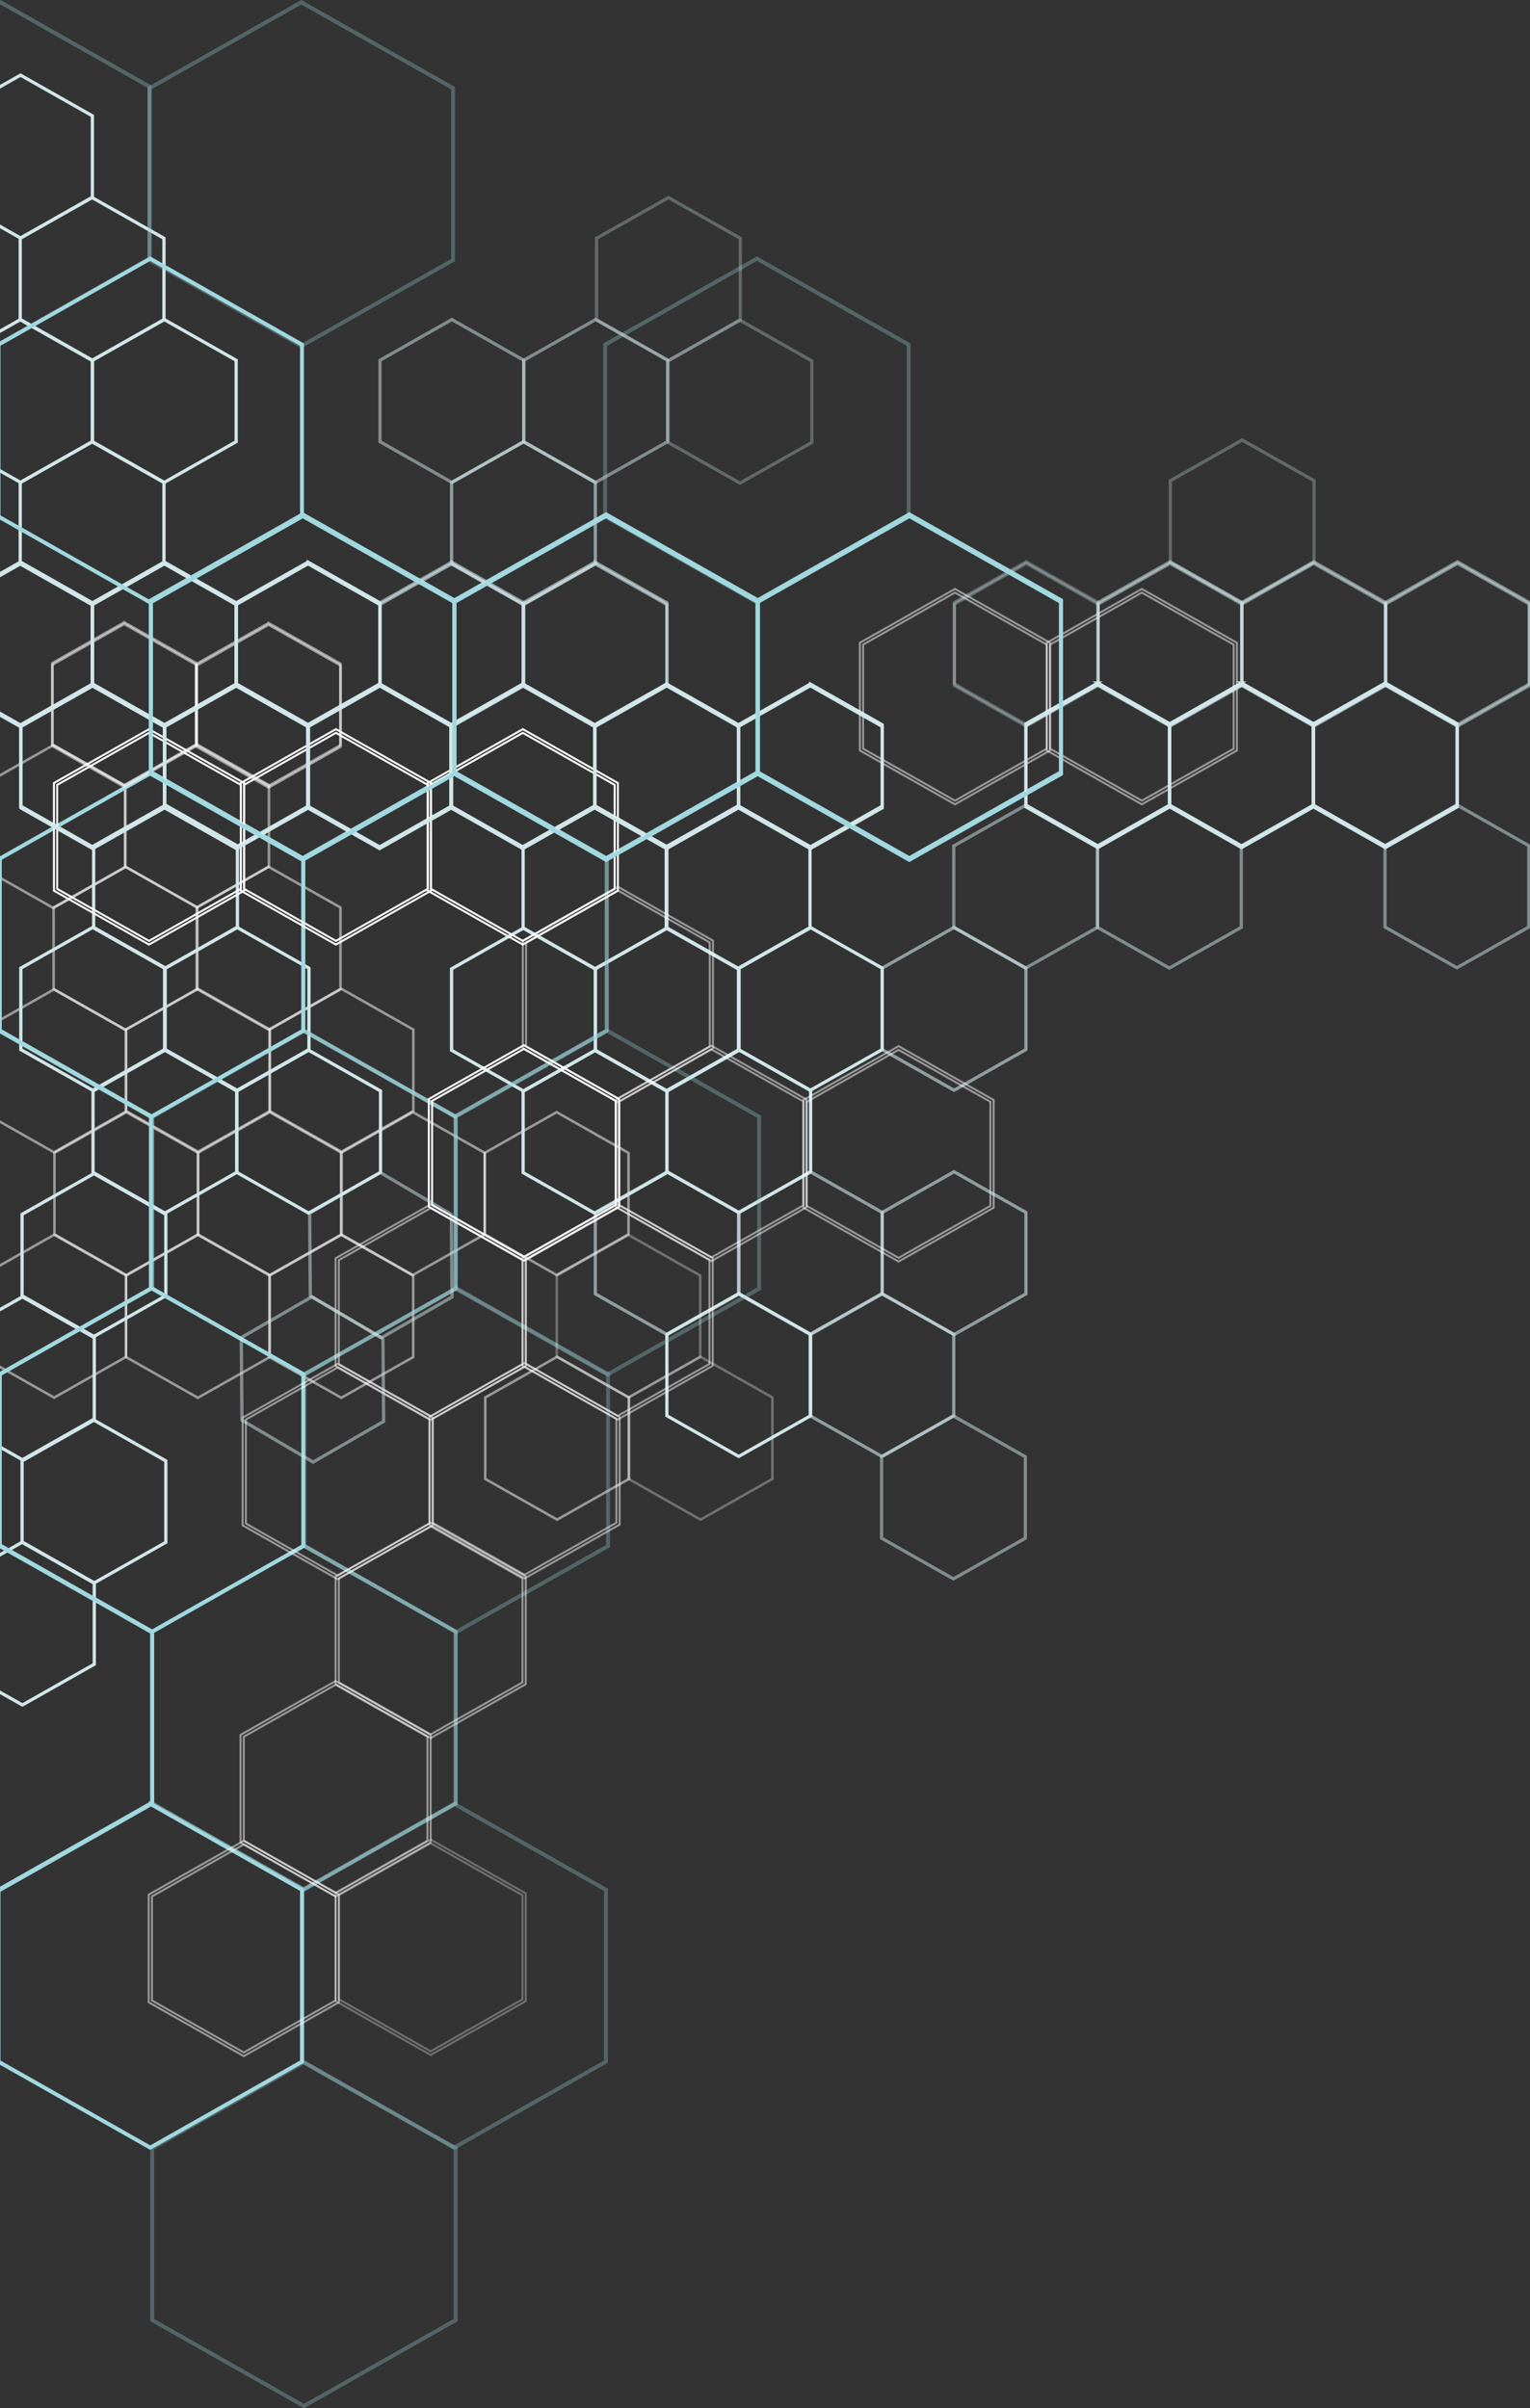 <svg width="584" height="919" viewBox="0 0 584 919" fill="none" xmlns="http://www.w3.org/2000/svg">
<rect x="0" y="0" width="584" height="919" fill="#333333" stroke="none"/>
<g clip-path="url(#clip0_156_1062)">
<path opacity="0.5" d="M212.65 517.67L212.71 517.7L240.2 533.27V564.48L240.14 564.51L212.65 580.08L212.59 580.05L185.1 564.48V533.27L185.16 533.24L212.65 517.67V517.67ZM239.97 533.41L212.65 517.94L185.33 533.41V564.35L212.65 579.82L239.97 564.35V533.41Z" stroke="white" stroke-width="0.75" stroke-miterlimit="10"/>
<path opacity="0.3" d="M267.39 517.67L267.45 517.7L294.94 533.27V564.48L294.88 564.51L267.39 580.08L267.33 580.05L239.84 564.48V533.27L239.9 533.24L267.39 517.67V517.67ZM294.71 533.41L267.39 517.94L240.07 533.41V564.35L267.39 579.82L294.71 564.35V533.41Z" stroke="white" stroke-width="0.75" stroke-miterlimit="10"/>
<path opacity="0.5" d="M75.59 377.25L75.65 377.28L103.14 392.85V424.06L103.08 424.09L75.59 439.66L75.53 439.63L48.04 424.06V392.85L48.1 392.82L75.59 377.25ZM102.91 392.99L75.59 377.52L48.27 392.99V423.93L75.59 439.4L102.91 423.93V392.99V392.99Z" stroke="white" stroke-width="0.75" stroke-miterlimit="10"/>
<path opacity="0.5" d="M47.9 330.68L47.96 330.71L75.45 346.28V377.49L75.39 377.52L47.9 393.09L47.84 393.06L20.35 377.49V346.28L20.41 346.25L47.9 330.68V330.68ZM75.22 346.42L47.9 330.95L20.58 346.42V377.36L47.9 392.83L75.22 377.36V346.42Z" stroke="white" stroke-width="0.75" stroke-miterlimit="10"/>
<path opacity="0.5" d="M75.22 283.97L75.28 284L102.77 299.57V330.78L102.71 330.81L75.22 346.38L75.16 346.35L47.67 330.78V299.58L47.73 299.55L75.22 283.98V283.97ZM102.54 299.71L75.22 284.24L47.9 299.71V330.65L75.22 346.12L102.54 330.65V299.71Z" stroke="white" stroke-width="0.75" stroke-miterlimit="10"/>
<path opacity="0.5" d="M102.529 237.64L102.589 237.67L130.079 253.24V284.46L130.019 284.49L102.529 300.06L102.469 300.03L74.98 284.46V253.25L75.04 253.22L102.529 237.65V237.64ZM129.849 253.38L102.529 237.91L75.21 253.38V284.32L102.529 299.79L129.849 284.32V253.38Z" stroke="white" stroke-width="0.75" stroke-miterlimit="10"/>
<path opacity="0.5" d="M102.529 330.68L102.589 330.71L130.079 346.28V377.49L130.019 377.52L102.529 393.09L102.469 393.06L74.98 377.49V346.28L75.04 346.25L102.529 330.68ZM129.849 346.42L102.529 330.95L75.21 346.42V377.36L102.529 392.83L129.849 377.36V346.42Z" stroke="white" stroke-width="0.75" stroke-miterlimit="10"/>
<path opacity="0.5" d="M20.35 284.24L20.41 284.27L47.9 299.84V331.05L47.84 331.08L20.35 346.65L20.29 346.62L-7.2 331.05V299.85L-7.14 299.82L20.35 284.24ZM47.67 299.98L20.35 284.51L-6.97 299.98V330.92L20.35 346.39L47.67 330.92V299.98Z" stroke="white" stroke-width="0.75" stroke-miterlimit="10"/>
<path opacity="0.5" d="M47.43 237.37L47.49 237.4L74.98 252.97V284.19L74.92 284.22L47.43 299.79L47.37 299.76L19.87 284.19V252.98L19.93 252.95L47.42 237.38L47.43 237.37ZM74.75 253.11L47.43 237.64L20.11 253.11V284.05L47.43 299.52L74.75 284.05V253.11V253.11Z" stroke="white" stroke-width="0.75" stroke-miterlimit="10"/>
<path opacity="0.5" d="M20.59 377.47L20.65 377.5L48.14 393.07V424.28L48.08 424.31L20.59 439.88L20.53 439.85L-6.96 424.28V393.07L-6.9 393.04L20.59 377.47ZM47.91 393.21L20.59 377.74L-6.73 393.21V424.15L20.59 439.62L47.91 424.15V393.21V393.21Z" stroke="white" stroke-width="0.75" stroke-miterlimit="10"/>
<path opacity="0.5" d="M130.329 377.25L130.389 377.28L157.879 392.85V424.06L157.819 424.09L130.329 439.66L130.269 439.63L102.779 424.06V392.85L102.839 392.82L130.329 377.25V377.25ZM157.649 392.99L130.329 377.52L103.009 392.99V423.93L130.329 439.4L157.649 423.93V392.99V392.99Z" stroke="white" stroke-width="0.75" stroke-miterlimit="10"/>
<path opacity="0.5" d="M157.59 424.31L157.65 424.34L185.14 439.91V471.12L185.08 471.15L157.59 486.72L157.53 486.69L130.04 471.12V439.91L130.1 439.88L157.59 424.31ZM184.91 440.05L157.59 424.58L130.27 440.05V470.99L157.59 486.46L184.91 470.99V440.05Z" stroke="white" stroke-width="0.75" stroke-miterlimit="10"/>
<path opacity="0.5" d="M212.46 424.31L212.52 424.34L240.01 439.91V471.12L239.95 471.15L212.46 486.72L212.4 486.69L184.91 471.12V439.91L184.97 439.88L212.46 424.31ZM239.78 440.05L212.46 424.58L185.14 440.05V470.99L212.46 486.46L239.78 470.99V440.05Z" stroke="white" stroke-width="0.75" stroke-miterlimit="10"/>
<path opacity="0.5" d="M48.22 424.31L48.28 424.34L75.77 439.91V471.12L75.71 471.15L48.22 486.72L48.16 486.69L20.67 471.12V439.91L20.73 439.88L48.22 424.31ZM75.54 440.05L48.22 424.58L20.9 440.05V470.99L48.22 486.46L75.54 470.99V440.05Z" stroke="white" stroke-width="0.75" stroke-miterlimit="10"/>
<path opacity="0.5" d="M20.67 471.1L20.73 471.13L48.22 486.7V517.91L48.16 517.94L20.67 533.51L20.61 533.48L-6.88 517.91V486.7L-6.82 486.67L20.67 471.1V471.1ZM47.99 486.84L20.67 471.37L-6.65 486.84V517.78L20.67 533.25L47.99 517.78V486.84V486.84Z" stroke="white" stroke-width="0.75" stroke-miterlimit="10"/>
<path opacity="0.5" d="M102.959 424.31L103.019 424.34L130.509 439.91V471.12L130.449 471.15L102.959 486.72L102.899 486.69L75.409 471.12V439.91L75.469 439.88L102.959 424.31ZM130.279 440.05L102.959 424.58L75.639 440.05V470.99L102.959 486.46L130.279 470.99V440.05Z" stroke="white" stroke-width="0.75" stroke-miterlimit="10"/>
<path opacity="0.5" d="M75.539 471.17L75.599 471.2L103.089 486.77V517.98L103.029 518.01L75.539 533.58L75.479 533.55L47.989 517.98V486.77L48.049 486.74L75.539 471.17V471.17ZM102.859 486.91L75.539 471.44L48.219 486.91V517.85L75.539 533.32L102.859 517.85V486.91V486.91Z" stroke="white" stroke-width="0.75" stroke-miterlimit="10"/>
<path opacity="0.5" d="M130.279 471.17L130.339 471.2L157.829 486.77V517.98L157.77 518.01L130.279 533.58L130.219 533.55L102.729 517.98V486.77L102.789 486.74L130.279 471.17V471.17ZM157.6 486.91L130.279 471.44L102.959 486.91V517.85L130.279 533.32L157.6 517.85V486.91V486.91Z" stroke="white" stroke-width="0.75" stroke-miterlimit="10"/>
<path d="M281.98 493.55L282.04 493.58L309.53 509.15V540.36L309.47 540.39L281.98 555.96L281.92 555.93L254.43 540.36V509.15L254.49 509.12L281.98 493.55ZM309.3 509.29L281.98 493.82L254.66 509.29V540.23L281.98 555.7L309.3 540.23V509.29Z" stroke="#D1E6E9" stroke-miterlimit="10"/>
<path d="M62.94 400.68L63 400.71L90.49 416.28V447.49L90.43 447.52L62.94 463.09L62.88 463.06L35.39 447.49V416.28L35.45 416.25L62.94 400.68V400.68ZM90.26 416.42L62.94 400.95L35.62 416.42V447.36L62.94 462.83L90.26 447.36V416.42Z" stroke="#D1E6E9" stroke-miterlimit="10"/>
<path d="M117.81 400.68L117.87 400.71L145.36 416.28V447.49L145.3 447.52L117.81 463.09L117.75 463.06L90.26 447.49V416.28L90.32 416.25L117.81 400.68V400.68ZM145.13 416.42L117.81 400.95L90.49 416.42V447.36L117.81 462.83L145.13 447.36V416.42Z" stroke="#D1E6E9" stroke-miterlimit="10"/>
<path d="M35.86 447.76L35.92 447.79L63.41 463.36V494.57L63.35 494.6L35.86 510.17L35.8 510.14L8.31 494.57V463.36L8.37 463.33L35.86 447.76ZM63.18 463.5L35.86 448.03L8.54 463.5V494.44L35.86 509.91L63.18 494.44V463.5Z" stroke="#D1E6E9" stroke-miterlimit="10"/>
<path d="M8.55 494.81L8.61 494.84L36.1 510.41V541.62L36.04 541.65L8.55 557.22L8.49 557.19L-19 541.62V510.41L-18.94 510.38L8.55 494.81V494.81ZM35.87 510.55L8.55 495.08L-18.77 510.55V541.49L8.55 556.96L35.87 541.49V510.55V510.55Z" stroke="#D1E6E9" stroke-miterlimit="10"/>
<path d="M35.86 541.86L35.92 541.89L63.41 557.46V588.67L63.35 588.7L35.86 604.27L35.8 604.24L8.31 588.67V557.46L8.37 557.43L35.86 541.86V541.86ZM63.18 557.6L35.86 542.13L8.54 557.6V588.54L35.86 604.01L63.18 588.54V557.6Z" stroke="#D1E6E9" stroke-miterlimit="10"/>
<path d="M8.55 588.4L8.61 588.43L36.1 604V635.21L36.04 635.24L8.55 650.81L8.49 650.78L-19 635.21V604L-18.94 603.97L8.55 588.4ZM35.87 604.14L8.55 588.67L-18.77 604.14V635.08L8.55 650.55L35.87 635.08V604.14Z" stroke="#D1E6E9" stroke-miterlimit="10"/>
<path opacity="0.6" d="M254.669 447.05L254.729 447.08L282.219 462.65V493.86L282.159 493.89L254.669 509.46L254.609 509.43L227.119 493.86V462.65L227.179 462.62L254.669 447.05V447.05ZM281.989 462.79L254.669 447.32L227.349 462.79V493.73L254.669 509.2L281.989 493.73V462.79Z" stroke="#D1E6E9" stroke-miterlimit="10"/>
<path d="M227.11 400.77L227.17 400.8L254.66 416.37V447.58L254.6 447.61L227.11 463.18L227.05 463.15L199.56 447.58V416.37L199.62 416.34L227.11 400.77V400.77ZM254.43 416.51L227.11 401.04L199.79 416.51V447.45L227.11 462.92L254.43 447.45V416.51Z" stroke="#D1E6E9" stroke-miterlimit="10"/>
<path opacity="0.6" d="M336.61 493.55L336.67 493.58L364.16 509.15V540.36L364.1 540.39L336.61 555.96L336.55 555.93L309.06 540.36V509.15L309.12 509.12L336.61 493.55ZM363.93 509.29L336.61 493.82L309.29 509.29V540.23L336.61 555.7L363.93 540.23V509.29Z" stroke="#D1E6E9" stroke-miterlimit="10"/>
<path opacity="0.5" d="M363.93 540.28L363.99 540.31L391.48 555.88V587.09L391.42 587.12L363.93 602.69L363.87 602.66L336.38 587.09V555.88L336.44 555.85L363.93 540.28ZM391.25 556.02L363.93 540.55L336.61 556.02V586.96L363.93 602.43L391.25 586.96V556.02Z" stroke="#D1E6E9" stroke-miterlimit="10"/>
<path d="M281.98 400.5L282.04 400.53L309.53 416.1V447.31L309.47 447.34L281.98 462.91L281.92 462.88L254.43 447.31V416.1L254.49 416.07L281.98 400.5ZM309.3 416.24L281.98 400.77L254.66 416.24V447.18L281.98 462.65L309.3 447.18V416.24Z" stroke="#D1E6E9" stroke-miterlimit="10"/>
<path opacity="0.6" d="M309.3 447.05L309.36 447.08L336.85 462.65V493.86L336.79 493.89L309.3 509.46L309.24 509.43L281.75 493.86V462.65L281.81 462.62L309.3 447.05ZM336.62 462.79L309.3 447.32L281.98 462.79V493.73L309.3 509.2L336.62 493.73V462.79Z" stroke="#D1E6E9" stroke-miterlimit="10"/>
<path d="M35.39 353.81L35.45 353.84L62.94 369.41V400.62L62.88 400.65L35.39 416.22L35.33 416.19L7.83 400.63V369.42L7.89 369.39L35.38 353.82L35.39 353.81ZM62.71 369.55L35.39 354.08L8.07 369.55V400.49L35.39 415.96L62.71 400.49V369.55V369.55Z" stroke="#D1E6E9" stroke-miterlimit="10"/>
<path d="M309.3 353.81L309.36 353.84L336.85 369.41V400.62L336.79 400.65L309.3 416.22L309.24 416.19L281.75 400.62V369.41L281.81 369.38L309.3 353.81ZM336.62 369.55L309.3 354.08L281.98 369.55V400.49L309.3 415.96L336.62 400.49V369.55V369.55Z" stroke="#D1E6E9" stroke-miterlimit="10"/>
<path d="M254.669 354.08L254.729 354.11L282.219 369.68V400.89L282.159 400.92L254.669 416.49L254.609 416.46L227.119 400.89V369.68L227.179 369.65L254.669 354.08V354.08ZM281.989 369.82L254.669 354.35L227.349 369.82V400.76L254.669 416.23L281.989 400.76V369.82Z" stroke="#D1E6E9" stroke-miterlimit="10"/>
<path d="M281.739 307.45L281.799 307.48L309.289 323.05V354.26L309.229 354.29L281.739 369.86L281.679 369.83L254.189 354.26V323.05L254.249 323.02L281.739 307.45V307.45ZM309.059 323.19L281.739 307.72L254.419 323.19V354.13L281.739 369.6L309.059 354.13V323.19Z" stroke="#D1E6E9" stroke-miterlimit="10"/>
<path d="M227.11 307.45L227.17 307.48L254.66 323.05V354.26L254.6 354.29L227.11 369.86L227.05 369.83L199.56 354.26V323.05L199.62 323.02L227.11 307.45V307.45ZM254.43 323.19L227.11 307.72L199.79 323.19V354.13L227.11 369.6L254.43 354.13V323.19Z" stroke="#D1E6E9" stroke-miterlimit="10"/>
<path d="M199.8 354.08L199.86 354.11L227.35 369.68V400.89L227.29 400.92L199.8 416.49L199.74 416.46L172.25 400.89V369.68L172.31 369.65L199.8 354.08V354.08ZM227.12 369.82L199.8 354.35L172.48 369.82V400.76L199.8 416.23L227.12 400.76V369.82Z" stroke="#D1E6E9" stroke-miterlimit="10"/>
<path d="M199.56 260.93L199.62 260.96L227.11 276.54V307.75L227.05 307.78L199.56 323.35L199.5 323.32L172.01 307.75V276.54L172.07 276.51L199.56 260.94V260.93ZM226.87 276.67L199.55 261.2L172.24 276.67V307.61L199.56 323.08L226.88 307.61V276.67H226.87Z" stroke="#D1E6E9" stroke-miterlimit="10"/>
<path opacity="0.6" d="M172.44 214.4L172.5 214.43L199.99 230V261.21L199.93 261.24L172.44 276.82L172.38 276.79L144.89 261.22V230.01L144.95 229.98L172.44 214.41V214.4ZM199.76 230.14L172.44 214.67L145.12 230.14V261.08L172.44 276.55L199.76 261.08V230.14V230.14Z" stroke="#D1E6E9" stroke-miterlimit="10"/>
<path opacity="0.6" d="M227.11 214.4L227.17 214.43L254.66 230V261.21L254.6 261.24L227.11 276.82L227.05 276.79L199.56 261.22V230.01L199.62 229.98L227.11 214.41V214.4ZM254.43 230.14L227.11 214.67L199.79 230.14V261.08L227.11 276.55L254.43 261.08V230.14V230.14Z" stroke="#D1E6E9" stroke-miterlimit="10"/>
<path d="M473.899 260.55L473.959 260.58L501.459 276.15V307.36L501.399 307.39L473.909 322.96L473.849 322.93L446.359 307.36V276.15L446.419 276.12L473.909 260.55H473.899ZM501.219 276.29L473.899 260.82L446.589 276.29V307.23L473.909 322.7L501.229 307.23V276.29H501.219Z" stroke="#D1E6E9" stroke-miterlimit="10"/>
<path d="M419.03 260.55L419.09 260.58L446.59 276.15V307.36L446.53 307.39L419.04 322.96L418.98 322.93L391.49 307.36V276.15L391.55 276.12L419.04 260.55H419.03ZM446.35 276.29L419.03 260.82L391.72 276.29V307.23L419.04 322.7L446.36 307.23V276.29H446.35Z" stroke="#D1E6E9" stroke-miterlimit="10"/>
<path d="M528.77 260.55L528.83 260.58L556.32 276.15V307.36L556.26 307.39L528.77 322.96L528.71 322.93L501.22 307.36V276.15L501.28 276.12L528.77 260.55ZM556.09 276.29L528.77 260.82L501.46 276.29V307.23L528.78 322.7L556.1 307.23V276.29H556.09Z" stroke="#D1E6E9" stroke-miterlimit="10"/>
<path d="M144.89 260.93L144.95 260.96L172.44 276.54V307.75L172.38 307.78L144.89 323.35L144.83 323.32L117.34 307.75V276.54L117.4 276.51L144.89 260.94V260.93ZM172.2 276.67L144.88 261.2L117.57 276.67V307.61L144.89 323.08L172.21 307.61V276.67H172.2Z" stroke="#D1E6E9" stroke-miterlimit="10"/>
<path d="M117.57 214.4L117.63 214.43L145.12 230V261.21L145.06 261.24L117.57 276.82L117.51 276.79L90.019 261.22V230.01L90.079 229.98L117.57 214.41V214.4ZM144.89 230.14L117.57 214.67L90.249 230.14V261.08L117.57 276.55L144.89 261.08V230.14V230.14Z" stroke="#D1E6E9" stroke-miterlimit="10"/>
<path opacity="0.6" d="M364.159 447.05L364.219 447.08L391.709 462.65V493.86L391.649 493.89L364.159 509.46L364.099 509.43L336.609 493.86V462.65L336.669 462.62L364.159 447.05ZM391.479 462.79L364.159 447.32L336.839 462.79V493.73L364.159 509.2L391.479 493.73V462.79Z" stroke="#D1E6E9" stroke-miterlimit="10"/>
<path opacity="0.6" d="M364.159 353.81L364.219 353.84L391.709 369.41V400.62L391.649 400.65L364.159 416.22L364.099 416.19L336.609 400.62V369.41L336.669 369.38L364.159 353.81ZM391.479 369.55L364.159 354.08L336.839 369.55V400.49L364.159 415.96L391.479 400.49V369.55V369.55Z" stroke="#D1E6E9" stroke-miterlimit="10"/>
<path opacity="0.5" d="M391.48 307.18L391.54 307.21L419.03 322.78V353.99L418.97 354.02L391.48 369.59L391.42 369.56L363.93 353.99V322.78L363.99 322.75L391.48 307.18V307.18ZM418.8 322.92L391.48 307.45L364.16 322.92V353.86L391.48 369.33L418.8 353.86V322.92V322.92Z" stroke="#D1E6E9" stroke-miterlimit="10"/>
<path opacity="0.5" d="M446.35 307.18L446.41 307.21L473.9 322.78V353.99L473.84 354.02L446.35 369.59L446.29 369.56L418.8 353.99V322.78L418.86 322.75L446.35 307.18V307.18ZM473.67 322.92L446.35 307.45L419.03 322.92V353.86L446.35 369.33L473.67 353.86V322.92V322.92Z" stroke="#D1E6E9" stroke-miterlimit="10"/>
<path opacity="0.5" d="M446.589 214.26L446.649 214.29L474.139 229.86V261.07L474.079 261.1L446.589 276.67L446.529 276.64L419.039 261.07V229.86L419.099 229.83L446.589 214.26ZM473.909 230L446.589 214.53L419.269 230V260.94L446.589 276.41L473.909 260.94V230V230Z" stroke="#D1E6E9" stroke-miterlimit="10"/>
<path opacity="0.5" d="M556.089 307.06L556.149 307.09L583.639 322.66V353.87L583.579 353.9L556.089 369.47L556.029 369.44L528.539 353.87V322.66L528.599 322.63L556.089 307.06V307.06ZM583.409 322.8L556.089 307.33L528.769 322.8V353.74L556.089 369.21L583.409 353.74V322.8Z" stroke="#D1E6E9" stroke-miterlimit="10"/>
<path opacity="0.5" d="M556.32 214.26L556.38 214.29L583.87 229.86V261.07L583.81 261.1L556.32 276.67L556.26 276.64L528.77 261.07V229.86L528.83 229.83L556.32 214.26ZM583.64 230L556.32 214.53L529 230V260.94L556.32 276.41L583.64 260.94V230V230Z" stroke="#D1E6E9" stroke-miterlimit="10"/>
<path opacity="0.5" d="M501.46 214.26L501.52 214.29L529.01 229.86V261.07L528.95 261.1L501.46 276.67L501.4 276.64L473.91 261.07V229.86L473.97 229.83L501.46 214.26V214.26ZM528.78 230L501.46 214.53L474.14 230V260.94L501.46 276.41L528.78 260.94V230V230Z" stroke="#D1E6E9" stroke-miterlimit="10"/>
<path opacity="0.3" d="M391.72 214.26L391.78 214.29L419.27 229.86V261.07L419.21 261.1L391.72 276.67L391.66 276.64L364.17 261.07V229.86L364.23 229.83L391.72 214.26ZM419.04 230L391.72 214.53L364.4 230V260.94L391.72 276.41L419.04 260.94V230V230Z" stroke="#D1E6E9" stroke-miterlimit="10"/>
<path d="M90.49 353.81L90.549 353.84L118.039 369.41V400.62L117.979 400.65L90.49 416.22L90.43 416.19L62.94 400.62V369.41L62.999 369.38L90.49 353.81ZM117.809 369.55L90.49 354.08L63.169 369.55V400.49L90.49 415.96L117.809 400.49V369.55V369.55Z" stroke="#D1E6E9" stroke-miterlimit="10"/>
<path d="M63.18 307.18L63.24 307.21L90.73 322.78V353.99L90.67 354.02L63.18 369.59L63.12 369.56L35.63 353.99V322.78L35.69 322.75L63.18 307.18V307.18ZM90.5 322.92L63.18 307.45L35.86 322.92V353.86L63.18 369.33L90.5 353.86V322.92V322.92Z" stroke="#D1E6E9" stroke-miterlimit="10"/>
<path d="M90.26 260.93L90.32 260.96L117.81 276.54V307.75L117.75 307.78L90.26 323.35L90.2 323.32L62.71 307.75V276.54L62.77 276.51L90.26 260.94V260.93ZM117.57 276.67L90.25 261.2L62.94 276.67V307.61L90.26 323.08L117.58 307.61V276.67H117.57Z" stroke="#D1E6E9" stroke-miterlimit="10"/>
<path d="M62.699 214.4L62.759 214.43L90.249 230V261.21L90.189 261.24L62.699 276.82L62.639 276.79L35.149 261.21V230L35.209 229.97L62.699 214.4ZM90.019 230.14L62.699 214.67L35.379 230.14V261.08L62.699 276.55L90.019 261.08V230.14V230.14Z" stroke="#D1E6E9" stroke-miterlimit="10"/>
<path d="M35.39 260.93L35.45 260.96L62.94 276.54V307.75L62.88 307.78L35.39 323.35L35.33 323.32L7.83 307.75V276.54L7.89 276.51L35.39 260.93ZM62.7 276.67L35.39 261.2L8.07 276.67V307.61L35.39 323.08L62.71 307.61V276.67H62.7Z" stroke="#D1E6E9" stroke-miterlimit="10"/>
<path d="M7.829 214.4L7.889 214.43L35.379 230V261.21L35.319 261.24L7.829 276.82L7.769 276.79L-19.721 261.21V230L-19.661 229.97L7.829 214.4ZM35.149 230.14L7.829 214.67L-19.491 230.14V261.08L7.829 276.55L35.149 261.08V230.14V230.14Z" stroke="#D1E6E9" stroke-miterlimit="10"/>
<path d="M254.43 260.93L254.49 260.96L281.98 276.54V307.75L281.92 307.78L254.43 323.35L254.37 323.32L226.88 307.75V276.54L226.94 276.51L254.43 260.94V260.93ZM281.75 276.67L254.43 261.2L227.11 276.67V307.61L254.43 323.08L281.75 307.61V276.67V276.67Z" stroke="#D1E6E9" stroke-miterlimit="10"/>
<path d="M309.3 260.93L309.36 260.96L336.85 276.54V307.75L336.79 307.78L309.3 323.35L309.24 323.32L281.75 307.75V276.54L281.81 276.51L309.3 260.94V260.93ZM336.62 276.67L309.3 261.2L281.98 276.67V307.61L309.3 323.08L336.62 307.61V276.67V276.67Z" stroke="#D1E6E9" stroke-miterlimit="10"/>
<path d="M57.85 294.6L57.98 294.67L116.02 327.54V393.44L115.89 393.51L57.85 426.38L57.72 426.31L-0.32 393.44V327.55L-0.19 327.48L57.85 294.6ZM115.52 327.83L57.85 295.17L0.18 327.83V393.15L57.85 425.81L115.52 393.15V327.83Z" stroke="#A1D8DF" stroke-miterlimit="10"/>
<path d="M-0.32 393.1L-0.19 393.17L57.85 426.04V491.93L57.72 492L-0.32 524.87L-0.45 524.8L-58.49 491.93V426.04L-58.36 425.97L-0.32 393.1ZM57.35 426.33L-0.32 393.67L-57.99 426.33V491.65L-0.32 524.3L57.35 491.64V426.32V426.33Z" stroke="#A1D8DF" stroke-miterlimit="10"/>
<path d="M57.85 491.34L57.98 491.41L116.02 524.28V590.17L115.89 590.24L57.85 623.11L57.72 623.04L-0.32 590.17V524.28L-0.19 524.21L57.85 491.34ZM115.52 524.57L57.85 491.91L0.18 524.57V589.89L57.85 622.55L115.52 589.89V524.57V524.57Z" stroke="#A1D8DF" stroke-miterlimit="10"/>
<path d="M0.18 589.62L0.31 589.69L58.35 622.56V688.45L58.22 688.52L0.18 721.4L0.05 721.33L-57.99 688.46V622.57L-57.86 622.5L0.18 589.62ZM57.85 622.85L0.18 590.19L-57.49 622.85V688.17L0.18 720.83L57.85 688.17V622.85Z" stroke="#A1D8DF" stroke-miterlimit="10"/>
<path d="M57.34 688.12L57.47 688.19L115.51 721.06V786.95L115.38 787.02L57.34 819.89L57.21 819.82L-0.83 786.96V721.07L-0.7 721L57.34 688.13V688.12ZM115.01 721.35L57.34 688.69L-0.32 721.35V786.67L57.35 819.33L115.02 786.67V721.35H115.01Z" stroke="#A1D8DF" stroke-miterlimit="10"/>
<path opacity="0.6" d="M173.68 294.6L173.81 294.67L231.85 327.54V393.44L231.72 393.51L173.68 426.38L173.55 426.31L115.51 393.44V327.55L115.64 327.48L173.68 294.61V294.6ZM231.35 327.83L173.68 295.17L116.01 327.83V393.15L173.68 425.81L231.35 393.15V327.83Z" stroke="#A1D8DF" stroke-miterlimit="10"/>
<path opacity="0.3" d="M231.85 393.1L231.98 393.17L290.02 426.04V491.93L289.89 492L231.85 524.87L231.72 524.8L173.68 491.93V426.04L173.81 425.97L231.85 393.1ZM289.52 426.33L231.85 393.67L174.18 426.33V491.65L231.85 524.31L289.52 491.65V426.33Z" stroke="#A1D8DF" stroke-miterlimit="10"/>
<path opacity="0.3" d="M174.18 491.34L174.31 491.41L232.35 524.28V590.17L232.22 590.24L174.18 623.11L174.05 623.04L116.01 590.17V524.28L116.14 524.21L174.18 491.34ZM231.85 524.57L174.18 491.91L116.51 524.57V589.89L174.18 622.55L231.85 589.89V524.57V524.57Z" stroke="#A1D8DF" stroke-miterlimit="10"/>
<path opacity="0.3" d="M173.35 688.12L173.48 688.19L231.52 721.06V786.95L231.39 787.02L173.35 819.89L173.22 819.82L115.18 786.95V721.06L115.31 720.99L173.35 688.12V688.12ZM231.02 721.35L173.35 688.69L115.68 721.35V786.67L173.35 819.33L231.02 786.67V721.35Z" stroke="#A1D8DF" stroke-miterlimit="10"/>
<path opacity="0.3" d="M116.02 786.75L116.15 786.82L174.19 819.69V885.58L174.06 885.65L116.02 918.52L115.89 918.45L57.85 885.58V819.69L57.98 819.62L116.02 786.75V786.75ZM173.69 819.98L116.02 787.32L58.35 819.98V885.3L116.02 917.96L173.69 885.3V819.98Z" stroke="#A1D8DF" stroke-miterlimit="10"/>
<path opacity="0.6" d="M116.02 393.1L116.15 393.17L174.19 426.04V491.93L174.06 492L116.02 524.87L115.89 524.8L57.85 491.93V426.04L57.98 425.97L116.02 393.1ZM173.69 426.33L116.02 393.67L58.35 426.33V491.65L116.02 524.31L173.69 491.65V426.33Z" stroke="#A1D8DF" stroke-miterlimit="10"/>
<path opacity="0.6" d="M116.02 589.62L116.15 589.69L174.19 622.56V688.45L174.06 688.52L116.02 721.39L115.89 721.32L57.85 688.45V622.56L57.98 622.49L116.02 589.62ZM173.69 622.85L116.02 590.19L58.35 622.85V688.17L116.02 720.83L173.69 688.17V622.85Z" stroke="#A1D8DF" stroke-miterlimit="10"/>
<path d="M231.35 196.03L231.48 196.1L289.52 228.97V294.86L289.39 294.93L231.35 327.8L231.22 327.73L173.18 294.86V228.97L173.31 228.9L231.35 196.03ZM289.02 229.26L231.35 196.6L173.68 229.26V294.58L231.35 327.24L289.02 294.58V229.26Z" stroke="#A1D8DF" stroke-miterlimit="10"/>
<path d="M347.08 196.03L347.21 196.1L405.25 228.97V294.86L405.12 294.93L347.08 327.8L346.95 327.73L288.91 294.86V228.97L289.04 228.9L347.08 196.03ZM404.75 229.26L347.08 196.6L289.41 229.26V294.58L347.08 327.24L404.75 294.58V229.26Z" stroke="#A1D8DF" stroke-miterlimit="10"/>
<path d="M115.51 196.03L115.64 196.1L173.68 228.97V294.86L173.55 294.93L115.51 327.8L115.38 327.73L57.34 294.86V228.97L57.47 228.9L115.51 196.03ZM173.18 229.26L115.51 196.6L57.85 229.26V294.58L115.52 327.24L173.19 294.58V229.26H173.18Z" stroke="#A1D8DF" stroke-miterlimit="10"/>
<path opacity="0.3" d="M239.9 471.17L239.96 471.2L267.39 486.73V517.87L267.33 517.9L239.9 533.43L239.84 533.4L212.41 517.87V486.73L212.47 486.7L239.9 471.17ZM267.15 486.87L239.9 471.44L212.65 486.87V517.74L239.9 533.17L267.15 517.74V486.87Z" stroke="white" stroke-width="0.75" stroke-miterlimit="10"/>
<path d="M199.97 398.88L236.26 419.43V460.53L199.97 481.08L163.68 460.53V419.43L199.97 398.88V398.88ZM235.02 420.13L199.97 400.28L164.92 420.13V459.83L199.97 479.68L235.02 459.83V420.13V420.13Z" stroke="white" stroke-width="0.75" stroke-miterlimit="10"/>
<path opacity="0.5" d="M342.989 399.25L379.279 419.8V460.9L342.989 481.45L306.699 460.9V419.8L342.989 399.25V399.25ZM378.039 420.5L342.989 400.65L307.939 420.5V460.2L342.989 480.05L378.039 460.2V420.5V420.5Z" stroke="white" stroke-width="0.75" stroke-miterlimit="10"/>
<path opacity="0.5" d="M364.499 224.76L400.789 245.31V286.42L364.499 306.97L328.209 286.42V245.31L364.499 224.76V224.76ZM399.549 246.01L364.499 226.16L329.449 246.01V285.72L364.499 305.57L399.549 285.72V246.01Z" stroke="white" stroke-width="0.75" stroke-miterlimit="10"/>
<path opacity="0.5" d="M435.84 224.76L472.13 245.31V286.42L435.84 306.97L399.55 286.42V245.31L435.84 224.76V224.76ZM470.89 246.01L435.84 226.16L400.79 246.01V285.72L435.84 305.57L470.89 285.72V246.01Z" stroke="white" stroke-width="0.75" stroke-miterlimit="10"/>
<path d="M199.56 278.28L235.85 298.83V339.93L199.56 360.48L163.27 339.93V298.83L199.56 278.28ZM234.61 299.53L199.56 279.68L164.51 299.53V339.24L199.56 359.09L234.61 339.24V299.54V299.53Z" stroke="white" stroke-width="0.75" stroke-miterlimit="10"/>
<path opacity="0.5" d="M271.54 399.07L307.83 419.62V460.72L271.54 481.27L235.25 460.72V419.62L271.54 399.07V399.07ZM306.59 420.32L271.54 400.47L236.49 420.32V460.02L271.54 479.87L306.59 460.02V420.32V420.32Z" stroke="white" stroke-width="0.75" stroke-miterlimit="10"/>
<path d="M128.22 278.28L164.51 298.83V339.93L128.22 360.48L91.93 339.93V298.83L128.22 278.28ZM163.27 299.53L128.22 279.68L93.17 299.53V339.24L128.22 359.09L163.27 339.24V299.54V299.53Z" stroke="white" stroke-width="0.75" stroke-miterlimit="10"/>
<path d="M56.88 278.28L93.17 298.83V339.93L56.88 360.48L20.59 339.94V298.83L56.88 278.28ZM91.93 299.53L56.88 279.68L21.83 299.54V339.24L56.88 359.09L91.93 339.24V299.54V299.53Z" stroke="white" stroke-width="0.75" stroke-miterlimit="10"/>
<path opacity="0.5" d="M235.76 459.57L272.05 480.12V521.22L235.76 541.77L199.47 521.22V480.12L235.76 459.57V459.57ZM270.81 480.82L235.76 460.97L200.71 480.82V520.52L235.76 540.37L270.81 520.52V480.82V480.82Z" stroke="white" stroke-width="0.75" stroke-miterlimit="10"/>
<path opacity="0.5" d="M164.39 459.65L200.68 480.2V521.3L164.39 541.85L128.1 521.3V480.2L164.39 459.65V459.65ZM199.44 480.9L164.39 461.05L129.34 480.9V520.6L164.39 540.45L199.44 520.6V480.9Z" stroke="white" stroke-width="0.75" stroke-miterlimit="10"/>
<path opacity="0.5" d="M200.22 520.19L236.51 540.74V581.84L200.22 602.39L163.93 581.84V540.74L200.22 520.19V520.19ZM235.27 541.44L200.22 521.59L165.17 541.44V581.14L200.22 600.99L235.27 581.14V541.44Z" stroke="white" stroke-width="0.75" stroke-miterlimit="10"/>
<path opacity="0.5" d="M164.39 581.1L200.68 601.65V642.75L164.39 663.3L128.1 642.75V601.65L164.39 581.1ZM199.44 602.35L164.39 582.5L129.34 602.35V642.05L164.39 661.9L199.44 642.05V602.35Z" stroke="white" stroke-width="0.75" stroke-miterlimit="10"/>
<path opacity="0.5" d="M128.1 641.55L164.39 662.1V703.2L128.1 723.75L91.81 703.2V662.1L128.1 641.55V641.55ZM163.15 662.8L128.1 642.95L93.05 662.8V702.5L128.1 722.35L163.15 702.5V662.8Z" stroke="white" stroke-width="0.75" stroke-miterlimit="10"/>
<path opacity="0.3" d="M164.39 702.05L200.68 722.6V763.7L164.39 784.25L128.1 763.7V722.6L164.39 702.05ZM199.44 723.3L164.39 703.45L129.34 723.3V763L164.39 782.85L199.44 763V723.3Z" stroke="white" stroke-width="0.75" stroke-miterlimit="10"/>
<path opacity="0.5" d="M93.05 702.5L129.34 723.05V764.15L93.05 784.7L56.76 764.15V723.05L93.05 702.5ZM128.1 723.75L93.05 703.9L58 723.75V763.45L93.05 783.3L128.1 763.45V723.75Z" stroke="white" stroke-width="0.75" stroke-miterlimit="10"/>
<path opacity="0.5" d="M128.899 520.49L165.189 541.04V582.14L128.899 602.69L92.609 582.14V541.04L128.899 520.49V520.49ZM163.949 541.74L128.899 521.89L93.849 541.74V581.44L128.899 601.29L163.949 581.44V541.74Z" stroke="white" stroke-width="0.75" stroke-miterlimit="10"/>
<path opacity="0.5" d="M235.85 338.42L272.14 358.97V400.07L235.85 420.62L199.56 400.07V358.97L235.85 338.42V338.42ZM270.9 359.67L235.85 339.82L200.8 359.67V399.37L235.85 419.22L270.9 399.37V359.67V359.67Z" stroke="white" stroke-width="0.75" stroke-miterlimit="10"/>
<path opacity="0.5" d="M146.29 510.85V510.92L146.55 542.52L119.52 558.12L119.46 558.09L92.23 542.07V542L91.97 510.4L119 494.8L119.06 494.83L146.29 510.86V510.85ZM146.32 542.38L146.06 510.99L119.01 495.07L92.22 510.54L92.48 541.93L119.53 557.85L146.32 542.38Z" stroke="#D1E6E9" stroke-miterlimit="10"/>
<path opacity="0.5" d="M172.389 463.38V463.45L172.649 495.05L145.619 510.65L145.559 510.62L118.329 494.6V494.53L118.069 462.93L145.099 447.33L145.159 447.36L172.389 463.39V463.38ZM172.419 494.91L172.159 463.52L145.109 447.6L118.319 463.07L118.579 494.46L145.629 510.38L172.419 494.91Z" stroke="#D1E6E9" stroke-miterlimit="10"/>
<path opacity="0.5" d="M102.529 238.27L102.589 238.3L130.079 253.87V285.08L130.019 285.11L102.529 300.68L102.469 300.65L74.98 285.08V253.87L75.04 253.84L102.529 238.27ZM129.849 254.01L102.529 238.54L75.21 254.01V284.95L102.529 300.42L129.849 284.95V254.01Z" stroke="white" stroke-width="0.75" stroke-miterlimit="10"/>
<path opacity="0.5" d="M47.43 238L47.49 238.03L74.98 253.6V284.81L74.92 284.84L47.43 300.41L47.37 300.38L19.88 284.81V253.6L19.94 253.57L47.43 238V238ZM74.75 253.74L47.43 238.27L20.11 253.74V284.68L47.43 300.15L74.75 284.68V253.74Z" stroke="white" stroke-width="0.75" stroke-miterlimit="10"/>
<path d="M199.56 261.56L199.62 261.59L227.11 277.16V308.37L227.05 308.4L199.56 323.97L199.5 323.94L172.01 308.37V277.16L172.07 277.13L199.56 261.56ZM226.88 277.3L199.56 261.83L172.24 277.3V308.24L199.56 323.71L226.88 308.24V277.3Z" stroke="#D1E6E9" stroke-miterlimit="10"/>
<path opacity="0.6" d="M172.44 215.03L172.5 215.06L199.99 230.63V261.84L199.93 261.87L172.44 277.44L172.38 277.41L144.89 261.84V230.63L144.95 230.6L172.44 215.03ZM199.76 230.77L172.44 215.3L145.12 230.77V261.71L172.44 277.18L199.76 261.71V230.77Z" stroke="#D1E6E9" stroke-miterlimit="10"/>
<path opacity="0.6" d="M227.11 215.03L227.17 215.06L254.66 230.63V261.84L254.6 261.87L227.11 277.44L227.05 277.41L199.56 261.84V230.63L199.62 230.6L227.11 215.03ZM254.43 230.77L227.11 215.3L199.79 230.77V261.71L227.11 277.18L254.43 261.71V230.77Z" stroke="#D1E6E9" stroke-miterlimit="10"/>
<path opacity="0.6" d="M199.8 168.48L199.86 168.51L227.35 184.08V215.29L227.29 215.32L199.8 230.89L199.74 230.86L172.25 215.29V184.08L172.31 184.05L199.8 168.48ZM227.12 184.22L199.8 168.75L172.48 184.22V215.16L199.8 230.63L227.12 215.16V184.22Z" stroke="#D1E6E9" stroke-miterlimit="10"/>
<path opacity="0.5" d="M172.48 121.82L172.54 121.85L200.03 137.42V168.63L199.97 168.66L172.48 184.23L172.42 184.2L144.93 168.63V137.42L144.99 137.39L172.48 121.82V121.82ZM199.8 137.56L172.48 122.09L145.16 137.56V168.5L172.48 183.97L199.8 168.5V137.56Z" stroke="#D1E6E9" stroke-miterlimit="10"/>
<path opacity="0.5" d="M227.35 121.82L227.41 121.85L254.9 137.42V168.63L254.84 168.66L227.35 184.23L227.29 184.2L199.8 168.63V137.42L199.86 137.39L227.35 121.82V121.82ZM254.67 137.56L227.35 122.09L200.03 137.56V168.5L227.35 183.97L254.67 168.5V137.56Z" stroke="#D1E6E9" stroke-miterlimit="10"/>
<path opacity="0.3" d="M255.14 75.27L255.2 75.3L282.69 90.87V122.08L282.63 122.11L255.14 137.68L255.08 137.65L227.59 122.08V90.87L227.65 90.84L255.14 75.27V75.27ZM282.46 91.01L255.14 75.54L227.82 91.01V121.95L255.14 137.42L282.46 121.95V91.01V91.01Z" stroke="#D1E6E9" stroke-miterlimit="10"/>
<path opacity="0.3" d="M282.46 122.09L282.52 122.12L310.01 137.69V168.9L309.95 168.93L282.46 184.5L282.4 184.47L254.91 168.9V137.69L254.97 137.66L282.46 122.09V122.09ZM309.78 137.83L282.46 122.36L255.14 137.83V168.77L282.46 184.24L309.78 168.77V137.83Z" stroke="#D1E6E9" stroke-miterlimit="10"/>
<path d="M473.9 261.18L473.96 261.21L501.45 276.78V307.99L501.39 308.02L473.9 323.59L473.84 323.56L446.35 307.99V276.78L446.41 276.75L473.9 261.18ZM501.22 276.92L473.9 261.45L446.58 276.92V307.86L473.9 323.33L501.22 307.86V276.92Z" stroke="#D1E6E9" stroke-miterlimit="10"/>
<path d="M419.03 261.18L419.09 261.21L446.579 276.78V307.99L446.52 308.02L419.03 323.59L418.969 323.56L391.479 307.99V276.78L391.539 276.75L419.03 261.18ZM446.349 276.92L419.03 261.45L391.71 276.92V307.86L419.03 323.33L446.349 307.86V276.92Z" stroke="#D1E6E9" stroke-miterlimit="10"/>
<path d="M528.77 261.18L528.83 261.21L556.32 276.78V307.99L556.26 308.02L528.77 323.59L528.71 323.56L501.22 307.99V276.78L501.28 276.75L528.77 261.18ZM556.09 276.92L528.77 261.45L501.45 276.92V307.86L528.77 323.33L556.09 307.86V276.92Z" stroke="#D1E6E9" stroke-miterlimit="10"/>
<path d="M144.89 261.56L144.95 261.59L172.44 277.16V308.37L172.38 308.4L144.89 323.97L144.83 323.94L117.34 308.37V277.16L117.4 277.13L144.89 261.56ZM172.21 277.3L144.89 261.83L117.57 277.3V308.24L144.89 323.71L172.21 308.24V277.3Z" stroke="#D1E6E9" stroke-miterlimit="10"/>
<path d="M117.57 215.03L117.63 215.06L145.12 230.63V261.84L145.06 261.87L117.57 277.44L117.51 277.41L90.019 261.84V230.63L90.079 230.6L117.57 215.03V215.03ZM144.89 230.77L117.57 215.3L90.249 230.77V261.71L117.57 277.18L144.89 261.71V230.77Z" stroke="#D1E6E9" stroke-miterlimit="10"/>
<path opacity="0.5" d="M446.589 214.89L446.649 214.92L474.139 230.49V261.7L474.079 261.73L446.589 277.3L446.529 277.27L419.039 261.7V230.49L419.099 230.46L446.589 214.89ZM473.909 230.63L446.589 215.16L419.269 230.63V261.57L446.589 277.04L473.909 261.57V230.63Z" stroke="#D1E6E9" stroke-miterlimit="10"/>
<path opacity="0.5" d="M556.32 214.89L556.38 214.92L583.87 230.49V261.7L583.81 261.73L556.32 277.3L556.26 277.27L528.77 261.7V230.49L528.83 230.46L556.32 214.89ZM583.64 230.63L556.32 215.16L529 230.63V261.57L556.32 277.04L583.64 261.57V230.63Z" stroke="#D1E6E9" stroke-miterlimit="10"/>
<path opacity="0.5" d="M501.46 214.89L501.52 214.92L529.01 230.49V261.7L528.95 261.73L501.46 277.3L501.4 277.27L473.91 261.7V230.49L473.97 230.46L501.46 214.89V214.89ZM528.78 230.63L501.46 215.16L474.14 230.63V261.57L501.46 277.04L528.78 261.57V230.63Z" stroke="#D1E6E9" stroke-miterlimit="10"/>
<path opacity="0.3" d="M474.14 167.79L474.2 167.82L501.69 183.39V214.6L501.63 214.63L474.14 230.2L474.08 230.17L446.59 214.6V183.39L446.65 183.36L474.14 167.79ZM501.46 183.53L474.14 168.06L446.82 183.53V214.47L474.14 229.94L501.46 214.47V183.53Z" stroke="#D1E6E9" stroke-miterlimit="10"/>
<path opacity="0.3" d="M391.72 214.89L391.78 214.92L419.27 230.49V261.7L419.21 261.73L391.72 277.3L391.66 277.27L364.17 261.7V230.49L364.23 230.46L391.72 214.89ZM419.04 230.63L391.72 215.16L364.4 230.63V261.57L391.72 277.04L419.04 261.57V230.63Z" stroke="#D1E6E9" stroke-miterlimit="10"/>
<path d="M90.26 261.56L90.32 261.59L117.81 277.16V308.37L117.75 308.4L90.26 323.97L90.2 323.94L62.71 308.37V277.16L62.77 277.13L90.26 261.56ZM117.58 277.3L90.26 261.83L62.94 277.3V308.24L90.26 323.71L117.58 308.24V277.3Z" stroke="#D1E6E9" stroke-miterlimit="10"/>
<path d="M62.699 215.03L62.759 215.06L90.249 230.63V261.84L90.189 261.87L62.699 277.44L62.639 277.41L35.149 261.84V230.63L35.209 230.6L62.699 215.03ZM90.019 230.77L62.699 215.3L35.379 230.77V261.71L62.699 277.18L90.019 261.71V230.77Z" stroke="#D1E6E9" stroke-miterlimit="10"/>
<path d="M35.15 168.48L35.21 168.51L62.7 184.08V215.29L62.64 215.32L35.15 230.89L35.09 230.86L7.6 215.29V184.08L7.66 184.05L35.15 168.48ZM62.47 184.22L35.15 168.75L7.83 184.22V215.16L35.15 230.63L62.47 215.16V184.22Z" stroke="#D1E6E9" stroke-miterlimit="10"/>
<path d="M62.699 121.82L62.759 121.85L90.249 137.42V168.63L90.189 168.66L62.699 184.23L62.639 184.2L35.149 168.63V137.42L35.209 137.39L62.699 121.82V121.82ZM90.019 137.56L62.699 122.09L35.379 137.56V168.5L62.699 183.97L90.019 168.5V137.56Z" stroke="#D1E6E9" stroke-miterlimit="10"/>
<path d="M35.15 75.27L35.21 75.3L62.7 90.87V122.08L62.64 122.11L35.15 137.68L35.09 137.65L7.6 122.08V90.87L7.66 90.84L35.15 75.27V75.27ZM62.47 91.01L35.15 75.54L7.83 91.01V121.95L35.15 137.42L62.47 121.95V91.01V91.01Z" stroke="#D1E6E9" stroke-miterlimit="10"/>
<path d="M7.829 28.54L7.889 28.57L35.379 44.14V75.35L35.319 75.38L7.829 90.96L7.769 90.93L-19.721 75.36V44.15L-19.661 44.12L7.829 28.54ZM35.149 44.28L7.829 28.81L-19.491 44.28V75.22L7.829 90.69L35.149 75.22V44.28Z" stroke="#D1E6E9" stroke-miterlimit="10"/>
<path d="M7.829 121.82L7.889 121.85L35.379 137.42V168.63L35.319 168.66L7.829 184.23L7.769 184.2L-19.721 168.63V137.42L-19.661 137.39L7.829 121.82ZM35.149 137.56L7.829 122.09L-19.491 137.56V168.5L7.829 183.97L35.149 168.5V137.56V137.56Z" stroke="#D1E6E9" stroke-miterlimit="10"/>
<path d="M35.39 261.56L35.45 261.59L62.94 277.16V308.37L62.88 308.4L35.39 323.97L35.33 323.94L7.84 308.37V277.16L7.9 277.13L35.39 261.56V261.56ZM62.71 277.3L35.39 261.83L8.07 277.3V308.24L35.39 323.71L62.71 308.24V277.3Z" stroke="#D1E6E9" stroke-miterlimit="10"/>
<path d="M7.829 215.03L7.889 215.06L35.379 230.63V261.84L35.319 261.87L7.829 277.44L7.769 277.41L-19.721 261.84V230.63L-19.661 230.6L7.829 215.03V215.03ZM35.149 230.77L7.829 215.3L-19.491 230.77V261.71L7.829 277.18L35.149 261.71V230.77Z" stroke="#D1E6E9" stroke-miterlimit="10"/>
<path d="M254.43 261.56L254.49 261.59L281.98 277.16V308.37L281.92 308.4L254.43 323.97L254.37 323.94L226.88 308.37V277.16L226.94 277.13L254.43 261.56V261.56ZM281.75 277.3L254.43 261.83L227.11 277.3V308.24L254.43 323.71L281.75 308.24V277.3Z" stroke="#D1E6E9" stroke-miterlimit="10"/>
<path d="M309.3 261.56L309.36 261.59L336.85 277.16V308.37L336.79 308.4L309.3 323.97L309.24 323.94L281.75 308.37V277.16L281.81 277.13L309.3 261.56ZM336.62 277.3L309.3 261.83L281.98 277.3V308.24L309.3 323.71L336.62 308.24V277.3Z" stroke="#D1E6E9" stroke-miterlimit="10"/>
<path opacity="0.3" d="M288.91 98.43L289.04 98.5L347.08 131.37V197.26L346.95 197.33L288.91 230.2L288.78 230.13L230.74 197.26V131.37L230.87 131.3L288.91 98.43V98.43ZM346.58 131.66L288.91 99L231.24 131.66V196.98L288.91 229.64L346.58 196.98V131.66V131.66Z" stroke="#A1D8DF" stroke-miterlimit="10"/>
<path opacity="0.3" d="M-0.83 0L-0.7 0.07L57.34 32.94V98.83L57.21 98.9L-0.83 131.77L-0.96 131.7L-59 98.83V32.94L-58.87 32.87L-0.83 0ZM56.84 33.23L-0.83 0.57L-58.5 33.23V98.55L-0.83 131.2L56.84 98.54V33.22V33.23Z" stroke="#A1D8DF" stroke-miterlimit="10"/>
<path opacity="0.3" d="M115.01 0.57L115.14 0.64L173.18 33.51V99.4L173.05 99.47L115.01 132.34L114.88 132.27L56.84 99.4V33.51L56.97 33.44L115.01 0.57V0.57ZM172.68 33.8L115.01 1.14L57.34 33.8V99.12L115.01 131.78L172.68 99.12V33.8Z" stroke="#A1D8DF" stroke-miterlimit="10"/>
<path d="M231.35 196.66L231.48 196.73L289.52 229.6V295.49L289.39 295.56L231.35 328.43L231.22 328.36L173.18 295.49V229.6L173.31 229.53L231.35 196.66ZM289.02 229.89L231.35 197.23L173.68 229.89V295.21L231.35 327.87L289.02 295.21V229.89V229.89Z" stroke="#A1D8DF" stroke-miterlimit="10"/>
<path d="M347.08 196.66L347.21 196.73L405.25 229.6V295.49L405.12 295.56L347.08 328.43L346.95 328.36L288.91 295.49V229.6L289.04 229.53L347.08 196.66ZM404.75 229.89L347.08 197.23L289.41 229.89V295.21L347.08 327.87L404.75 295.21V229.89V229.89Z" stroke="#A1D8DF" stroke-miterlimit="10"/>
<path d="M115.51 196.66L115.64 196.73L173.68 229.6V295.49L173.55 295.56L115.51 328.43L115.38 328.36L57.34 295.49V229.6L57.47 229.53L115.51 196.66ZM173.18 229.89L115.51 197.23L57.84 229.89V295.21L115.51 327.87L173.18 295.21V229.89V229.89Z" stroke="#A1D8DF" stroke-miterlimit="10"/>
<path d="M57.34 98.43L57.47 98.5L115.51 131.37V197.26L115.38 197.33L57.34 230.2L57.21 230.13L-0.83 197.26V131.37L-0.7 131.3L57.34 98.43V98.43ZM115.01 131.66L57.34 99L-0.32 131.66V196.98L57.35 229.64L115.02 196.98V131.66H115.01Z" stroke="#A1D8DF" stroke-miterlimit="10"/>
</g>
<defs>
<clipPath id="clip0_156_1062">
<rect width="584" height="919" fill="white"/>
</clipPath>
</defs>
</svg>
